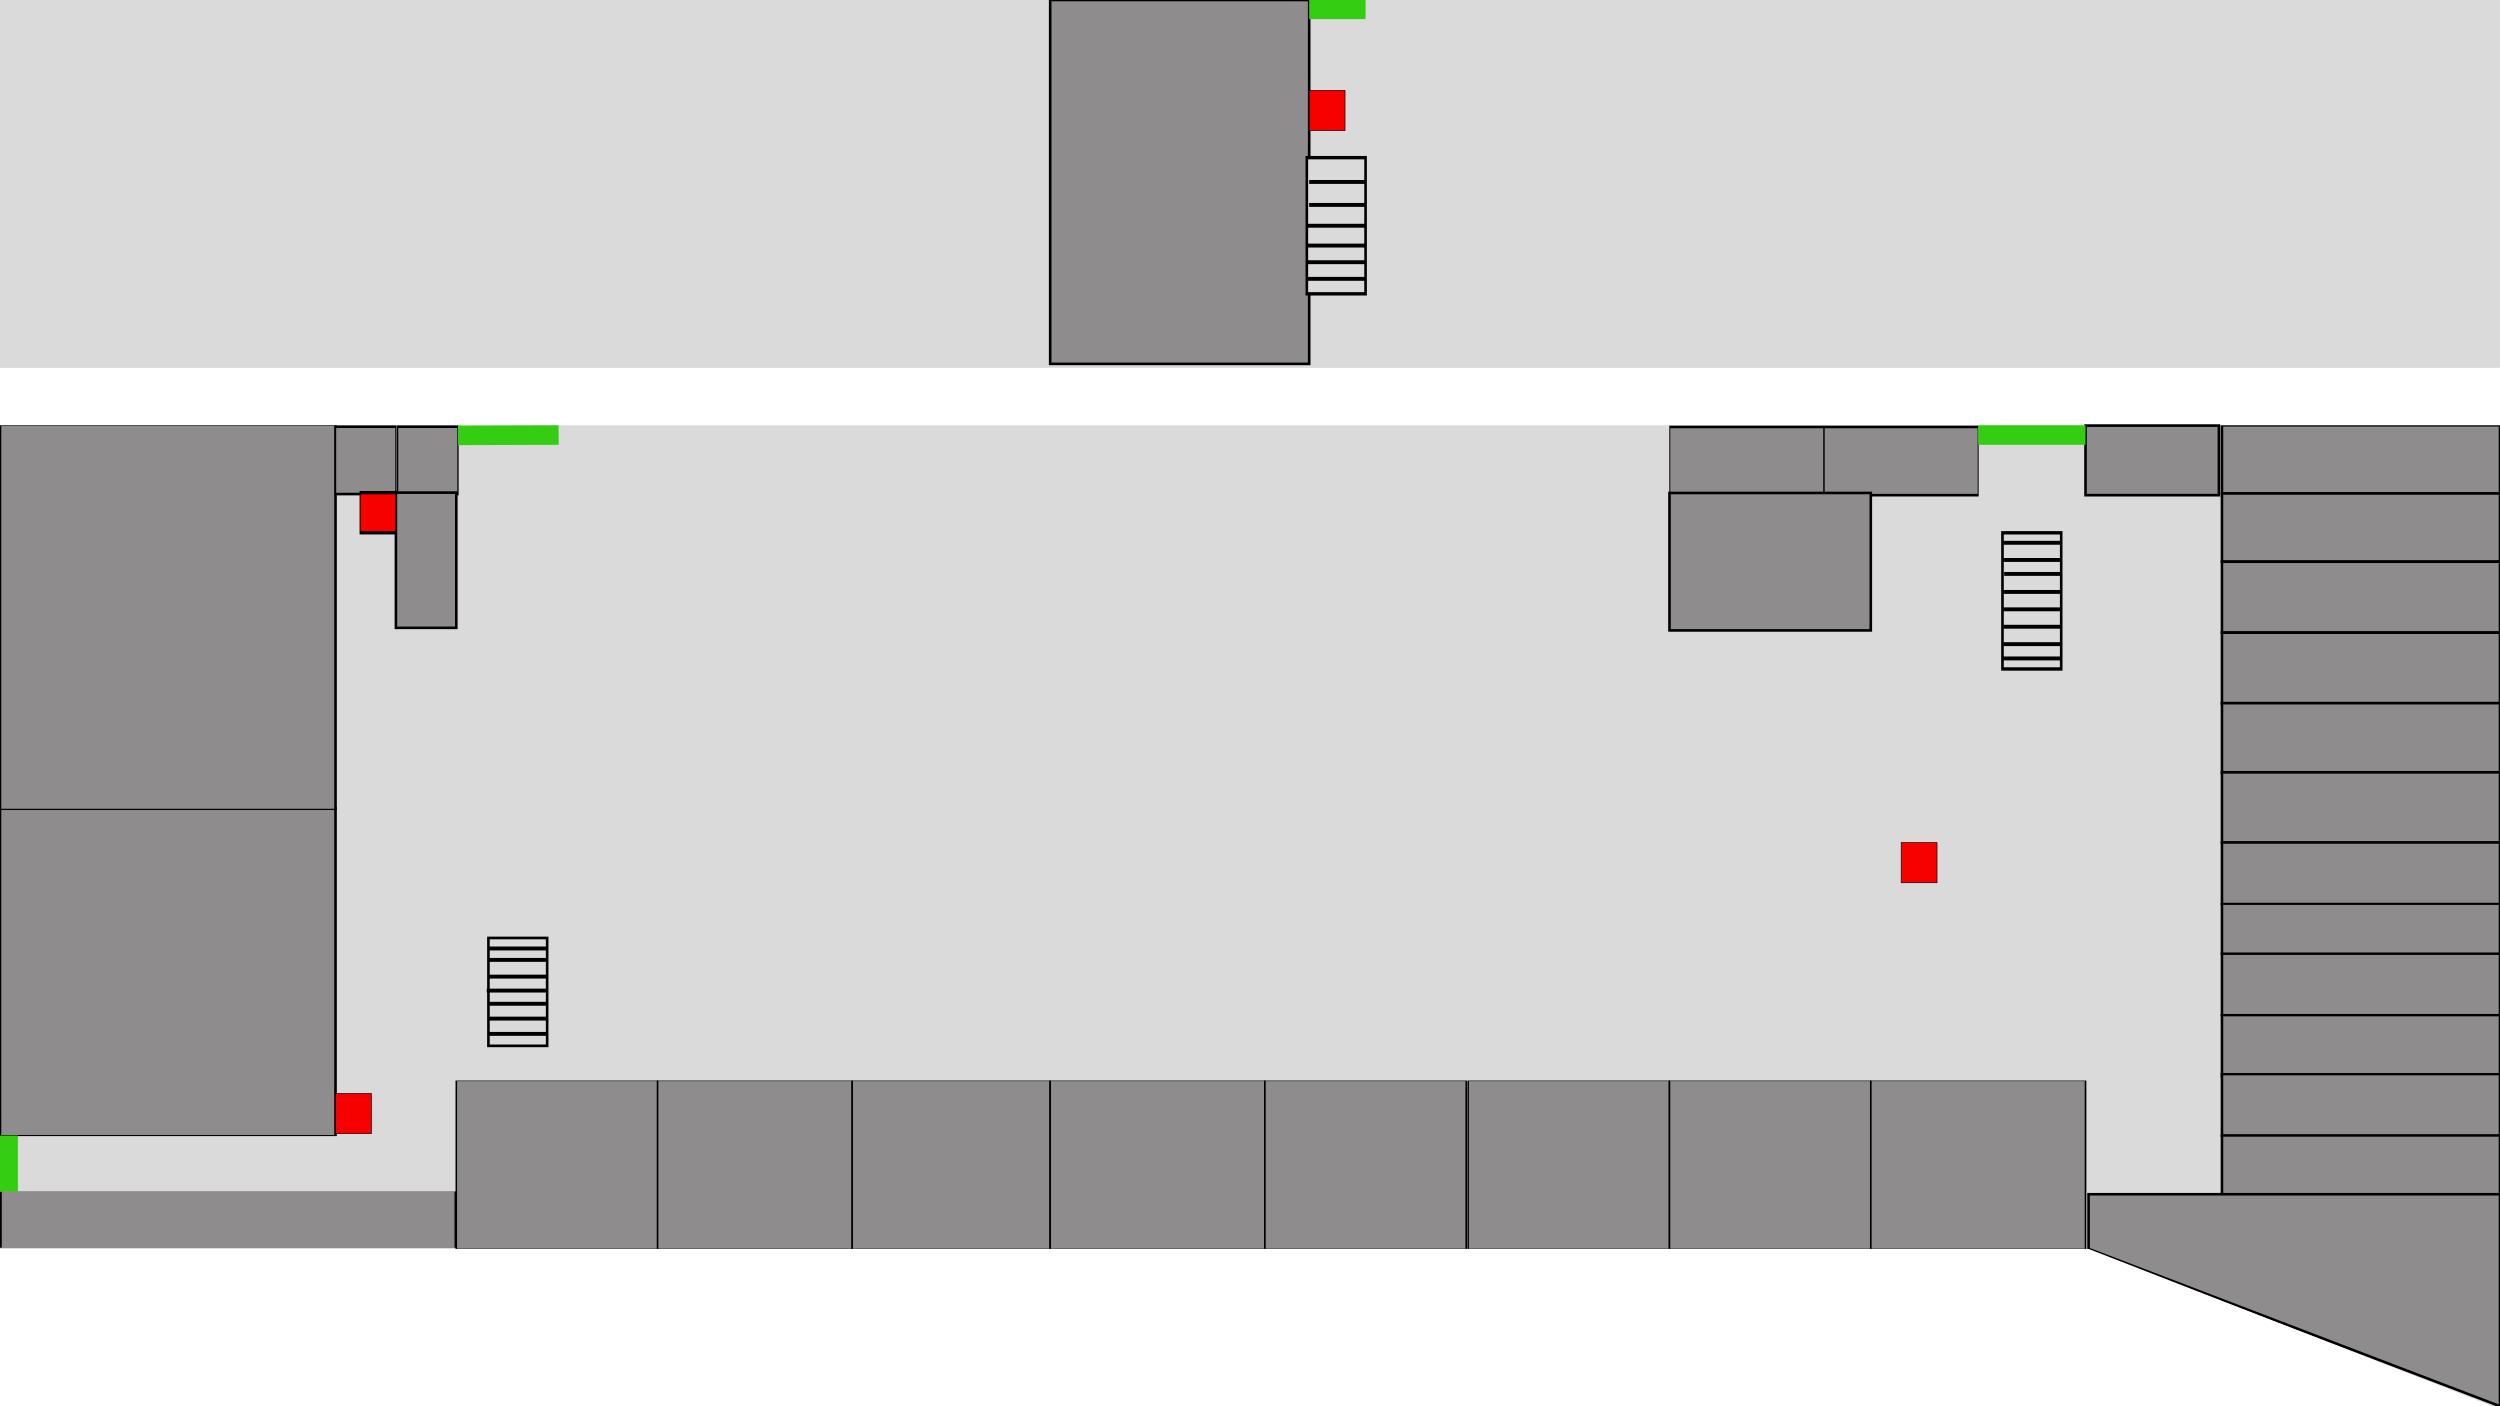 <svg id="eWSbf0TCvqj1" xmlns="http://www.w3.org/2000/svg" xmlns:xlink="http://www.w3.org/1999/xlink" viewBox="0 0 1920 1080" shape-rendering="geometricPrecision" text-rendering="geometricPrecision">
    <rect x="0" y="0" width="1920" height="1080" fill="#333333" stroke="none"/>
    <rect name="espacio1" id="Fondo1" width="1920" height="631.299" rx="0" ry="0" transform="translate(0 326.86)" fill="#dadada" stroke="#000" stroke-width="2"/>
    <rect name="espacio1" id="Fondo2" width="1920" height="1080" rx="0" ry="0" fill="#dadada" stroke-width="0"/>
    <rect name="espacio1" id="PerYBur" width="257.68" height="614.634" rx="0" ry="0" transform="matrix(1.36 0 0 0.07 0 915.134)" fill="#8e8c8c" stroke="#000" stroke-width="2"/>
    <rect name="espacio1" id="Cinepolis" width="257.68" height="614.634" rx="0" ry="0" transform="matrix(1 0 0 0.41 0 620.11)" fill="#8e8c8c" stroke="#000" stroke-width="2"/>
    <rect name="espacio1" id="Recorcholis" width="257.68" height="614.634" rx="0" ry="0" transform="matrix(1 0 0 0.48 0 326.598)" fill="#8e8c8c" stroke="#000" stroke-width="2"/>
    <rect name="espacio1" id="SushiExp" width="213.539" height="52.39" rx="0" ry="0" transform="translate(1706.461 326.598)" fill="#8e8c8c" stroke="#000" stroke-width="2"/>
    <rect name="espacio1" id="CR10" width="213.539" height="52.39" rx="0" ry="0" transform="translate(1706.461 378.988)" fill="#8e8c8c" stroke="#000" stroke-width="2"/>
    <rect name="espacio1" id="Subway" width="213.539" height="52.39" rx="0" ry="0" transform="matrix(1 0 0 1.04 1706.461 431.378)" fill="#8e8c8c" stroke="#000" stroke-width="2"/>
    <rect name="espacio1" id="AsiaTown" width="213.539" height="52.39" rx="0" ry="0" transform="matrix(1 0 0 1.04 1706.461 485.864)" fill="#8e8c8c" stroke="#000" stroke-width="2"/>
    <rect name="espacio1" id="Freshon" width="213.539" height="52.39" rx="0" ry="0" transform="matrix(1 0 0 1.03 1706.461 540)" fill="#8e8c8c" stroke="#000" stroke-width="2"/>
    <rect name="espacio1" id="KFC" width="213.539" height="52.39" rx="0" ry="0" transform="matrix(1 0 0 1.03 1706.461 593.129)" fill="#8e8c8c" stroke="#000" stroke-width="2"/>
    <rect name="espacio1" id="BurgerKing" width="213.539" height="52.39" rx="0" ry="0" transform="matrix(1 0 0 0.9 1706.461 647.091)" fill="#8e8c8c" stroke="#000" stroke-width="2"/>
    <rect name="espacio1" id="Dominos" width="213.539" height="52.39" rx="0" ry="0" transform="matrix(1 0 0 0.73 1706.461 694.242)" fill="#8e8c8c" stroke="#000" stroke-width="2"/>
    <rect name="espacio1" id="SunHing" width="213.539" height="52.39" rx="0" ry="0" transform="matrix(1 0 0 0.9 1706.461 732.487)" fill="#8e8c8c" stroke="#000" stroke-width="2"/>
    <rect name="espacio1" id="AsadeBee" width="213.539" height="52.39" rx="0" ry="0" transform="matrix(1 0 0 0.9 1706.461 779.638)" fill="#8e8c8c" stroke="#000" stroke-width="2"/>
    <rect name="espacio1" id="SushiRoll" width="213.539" height="52.39" rx="0" ry="0" transform="matrix(1 0 0 0.9 1706.461 824.959)" fill="#8e8c8c" stroke="#000" stroke-width="2"/>
    <rect name="espacio1" id="CR11A" width="213.539" height="52.39" rx="0" ry="0" transform="matrix(1 0 0 0.86 1706.461 872.11)" fill="#8e8c8c" stroke="#000" stroke-width="2"/>
    <rect name="espacio1" id="Jugueton" width="257.68" height="614.634" rx="0" ry="0" transform="matrix(.6 0 0 0.21 350.445 830.101)" fill="#8e8c8c" stroke="#000" stroke-width="2"/>
    <rect name="espacio1" id="Gamers" width="257.68" height="614.634" rx="0" ry="0" transform="matrix(.58 0 0 0.21 505.054 830.101)" fill="#8e8c8c" stroke="#000" stroke-width="2"/>
    <rect name="espacio1" id="LordCal" width="257.68" height="614.634" rx="0" ry="0" transform="matrix(.59 0 0 0.21 654.508 830.101)" fill="#8e8c8c" stroke="#000" stroke-width="2"/>
    <rect name="espacio1" id="SkinIn" width="257.68" height="614.634" rx="0" ry="0" transform="matrix(.64 0 0 0.21 806.54 830.101)" fill="#8e8c8c" stroke="#000" stroke-width="2"/>
    <rect name="espacio1" id="T05" width="257.68" height="614.634" rx="0" ry="0" transform="matrix(.6 0 0 0.21 971.455 830.101)" fill="#8e8c8c" stroke="#000" stroke-width="2"/>
    <rect name="espacio1" id="EnriqueBri" width="257.68" height="614.634" rx="0" ry="0" transform="matrix(.6 0 0 0.21 1127.553 830.101)" fill="#8e8c8c" stroke="#000" stroke-width="2"/>
    <rect name="espacio1" id="Fraiche" width="257.68" height="614.634" rx="0" ry="0" transform="matrix(.6 0 0 0.21 1282.161 830.101)" fill="#8e8c8c" stroke="#000" stroke-width="2"/>
    <rect name="espacio1" id="CexMex" width="257.68" height="614.634" rx="0" ry="0" transform="matrix(.64 0 0 0.21 1436.769 830.101)" fill="#8e8c8c" stroke="#000" stroke-width="2"/>
    <path name="espacio1" id="Terraza" d="M1920,917.165h-315.978v42.009l315.978,120.826Q1920,921.228,1920,917.165Z" transform="translate(0 0)" fill="#8e8c8c" stroke="#000" stroke-width="2"/>
    <rect name="espacio1" id="Fondo3" width="1920" height="37.379" rx="0" ry="0" transform="matrix(1 0 0 1.18 0 282.491)" fill="#fff" stroke-width="0"/>
    <rect name="espacio1" id="Futbol" width="198.917" height="279.463" rx="0" ry="0" transform="translate(806.54 0)" fill="#8e8c8c" stroke="#000" stroke-width="2"/>
    <path name="espacio1" id="Fondo4" d="M1920,1082.211l-315.978-123.037L0,959.174L0,1080l1920,2.211Z" fill="#fff" stroke-width="3.84"/>
    <rect name="espacio1" id="SanitarioHom|1" width="319.524" height="52.39" rx="0" ry="0" transform="matrix(.37 0 0 1 1282.403 327.907)" fill="#8e8c8c" stroke="#000" stroke-width="2"/>
    <rect name="espacio1" id="SanitarioMuj1" width="319.524" height="52.39" rx="0" ry="0" transform="matrix(.37 0 0 1 1401.003 327.907)" fill="#8e8c8c" stroke="#000" stroke-width="2"/>
    <rect name="espacio1" id="Michoacana" width="102.439" height="52.39" rx="0" ry="0" transform="matrix(1 0 0 1.02 1601.685 326.86)" fill="#8e8c8c" stroke="#000" stroke-width="2"/>
    <rect name="espacio1" id="WingStop" width="154.608" height="105.566" rx="0" ry="0" transform="translate(1282.161 378.595)" fill="#8e8c8c" stroke="#000" stroke-width="2"/>
    <rect name="espacio1" id="SanitarioHom2" width="92.765" height="51.735" rx="0" ry="0" transform="matrix(.5 0 0 1 257.68 327.711)" fill="#8e8c8c" stroke="#000" stroke-width="2"/>
    <rect name="espacio1" id="SanitarioMuj2" width="92.765" height="51.735" rx="0" ry="0" transform="matrix(.5 0 0 1 305.345 327.711)" fill="#8e8c8c" stroke="#000" stroke-width="2"/>
    <rect name="espacio1" id="JustLove" width="46.382" height="103.863" rx="0" ry="0" transform="translate(304.063 378.333)" fill="#8e8c8c" stroke="#000" stroke-width="2"/>
    <rect name="espacio1" id="Extintor1" width="18.349" height="6.172" rx="0" ry="0" transform="matrix(1.5 0 0 5 276.539 378.333)" fill="#f60000" stroke="#000" stroke-width="0.5" stroke-linecap="square"/>
    <line name="espacio1" id="Salida1" x1="-38.652" y1="0.131" x2="38.652" y2="-0.131" transform="translate(390.38 334.242)" fill="none" stroke="#35cd12" stroke-width="15"/>
    <rect name="espacio1" id="Escaleras1" width="45.1" height="80.443" rx="0" ry="0" transform="matrix(1 0 0 1.3 1537.906 409.191)" fill="#dadada" stroke="#000" stroke-width="2"/>
    <line name="espacio1" id="Salida2" x1="0" y1="-21.512" x2="0" y2="21.512" transform="translate(6.261 893.622)" fill="none" stroke="#35cd12" stroke-width="15"/>
    <rect name="espacio1" id="Escaleras2" width="45.1" height="80.443" rx="0" ry="0" transform="matrix(1 0 0-1.03 375.113 803.213)" fill="#dadada" stroke="#000" stroke-width="2"/>
    <line name="espacio1" id="Linea1" x1="-22.55" y1="0" x2="22.55" y2="0" transform="translate(1560.456 430.049)" fill="none" stroke="#000" stroke-width="3"/>
    <line name="espacio1" id="Linea2" x1="-21.909" y1="0" x2="21.909" y2="0" transform="translate(1561.097 440.76)" fill="none" stroke="#000" stroke-width="3"/>
    <line name="espacio1" id="Linea3" x1="-22.55" y1="0" x2="22.55" y2="0" transform="translate(1560.456 454.598)" fill="none" stroke="#000" stroke-width="3"/>
    <line name="espacio1" id="Linea4" x1="-22.23" y1="0" x2="22.23" y2="0" transform="translate(1560.776 467.966)" fill="none" stroke="#000" stroke-width="3"/>
    <line name="espacio1" id="Linea5" x1="-22.23" y1="0" x2="22.23" y2="0" transform="translate(1560.776 481.333)" fill="none" stroke="#000" stroke-width="3"/>
    <line name="espacio1" id="Linea6" x1="-22.23" y1="0" x2="22.23" y2="0" transform="translate(1560.776 494.7)" fill="none" stroke="#000" stroke-width="3"/>
    <line name="espacio1" id="Linea7" x1="-22.55" y1="0" x2="22.55" y2="0" transform="translate(1560.456 505.68)" fill="none" stroke="#000" stroke-width="3"/>
    <line name="espacio1" id="Linea8" x1="-22.23" y1="0" x2="22.23" y2="0" transform="translate(1560.776 416.855)" fill="none" stroke="#000" stroke-width="3"/>
    <line name="espacio1" id="Linea9" x1="-22.871" y1="0" x2="22.871" y2="0" transform="matrix(1 0 0-1 397.983 728.435)" fill="none" stroke="#000" stroke-width="3"/>
    <line name="espacio1" id="Linea10" x1="-22.871" y1="0" x2="22.871" y2="0" transform="matrix(1 0 0-1 397.983 737.194)" fill="none" stroke="#000" stroke-width="3"/>
    <line name="espacio1" id="Linea11" x1="-23.512" y1="0" x2="23.512" y2="0" transform="matrix(1 0 0-1 397.342 760.77)" fill="none" stroke="#000" stroke-width="3"/>
    <line name="espacio1" id="Linea12" x1="-22.871" y1="0" x2="22.871" y2="0" transform="matrix(1 0 0-1 397.983 770.896)" fill="none" stroke="#000" stroke-width="3"/>
    <line name="espacio1" id="Linea13" x1="-22.871" y1="0" x2="22.871" y2="0" transform="matrix(1 0 0-1 397.983 782.282)" fill="none" stroke="#000" stroke-width="3"/>
    <line name="espacio1" id="Linea14" x1="-22.871" y1="0" x2="22.871" y2="0" transform="translate(397.983 794.016)" fill="none" stroke="#000" stroke-width="3"/>
    <line name="espacio1" id="Linea15" x1="-22.871" y1="0" x2="22.871" y2="0" transform="matrix(1 0 0-1 397.983 750.043)" fill="none" stroke="#000" stroke-width="3"/>
    <rect name="espacio1" id="Extintor2" width="27.524" height="30.858" rx="0" ry="0" transform="translate(257.68 839.775)" fill="#f60000" stroke="#000" stroke-width="0.5"/>
    <rect name="espacio1" id="Extintor3" width="27.524" height="30.858" rx="0" ry="0" transform="translate(1460.115 647.091)" fill="#f60000" stroke="#000" stroke-width="0.5"/>
    <rect name="espacio1" id="Extintor4" width="27.524" height="30.858" rx="0" ry="0" transform="translate(1005.456 69.403)" fill="#f60000" stroke="#000" stroke-width="0.5"/>
    <line name="espacio1" id="Salida3" x1="-41.229" y1="0" x2="41.229" y2="0" transform="translate(1560.456 334.111)" fill="none" stroke="#35cd12" stroke-width="15"/>
    <rect name="espacio1" id="Escaleras3" width="45.1" height="80.443" rx="0" ry="0" transform="matrix(1 0 0 1.3 1003.659 121.079)" fill="#dadada" stroke="#000" stroke-width="2"/>
    <line name="espacio1" id="Linea16" x1="-21.651" y1="0" x2="21.651" y2="0" transform="translate(1027.108 139.731)" fill="none" stroke="#000" stroke-width="3"/>
    <line name="espacio1" id="Linea17" x1="-21.651" y1="0" x2="21.651" y2="0" transform="translate(1027.108 157.374)" fill="none" stroke="#000" stroke-width="3"/>
    <line name="espacio1" id="Linea18" x1="-22.55" y1="0" x2="22.55" y2="0" transform="translate(1026.209 173.366)" fill="none" stroke="#000" stroke-width="3"/>
    <line name="espacio1" id="Linea19" x1="-22.55" y1="0" x2="22.55" y2="0" transform="translate(1026.209 188.598)" fill="none" stroke="#000" stroke-width="3"/>
    <line name="espacio1" id="Linea20" x1="-22.55" y1="0" x2="22.55" y2="0" transform="translate(1026.209 201.371)" fill="none" stroke="#000" stroke-width="3"/>
    <line name="espacio1" id="Linea21" x1="-22.55" y1="0" x2="22.55" y2="0" transform="translate(1026.209 214.145)" fill="none" stroke="#000" stroke-width="3"/>
    <line name="espacio1" id="Salida4" x1="-21.651" y1="0" x2="21.651" y2="0" transform="translate(1027.108 7.187)" fill="none" stroke="#35cd12" stroke-width="15"/>
</svg>
